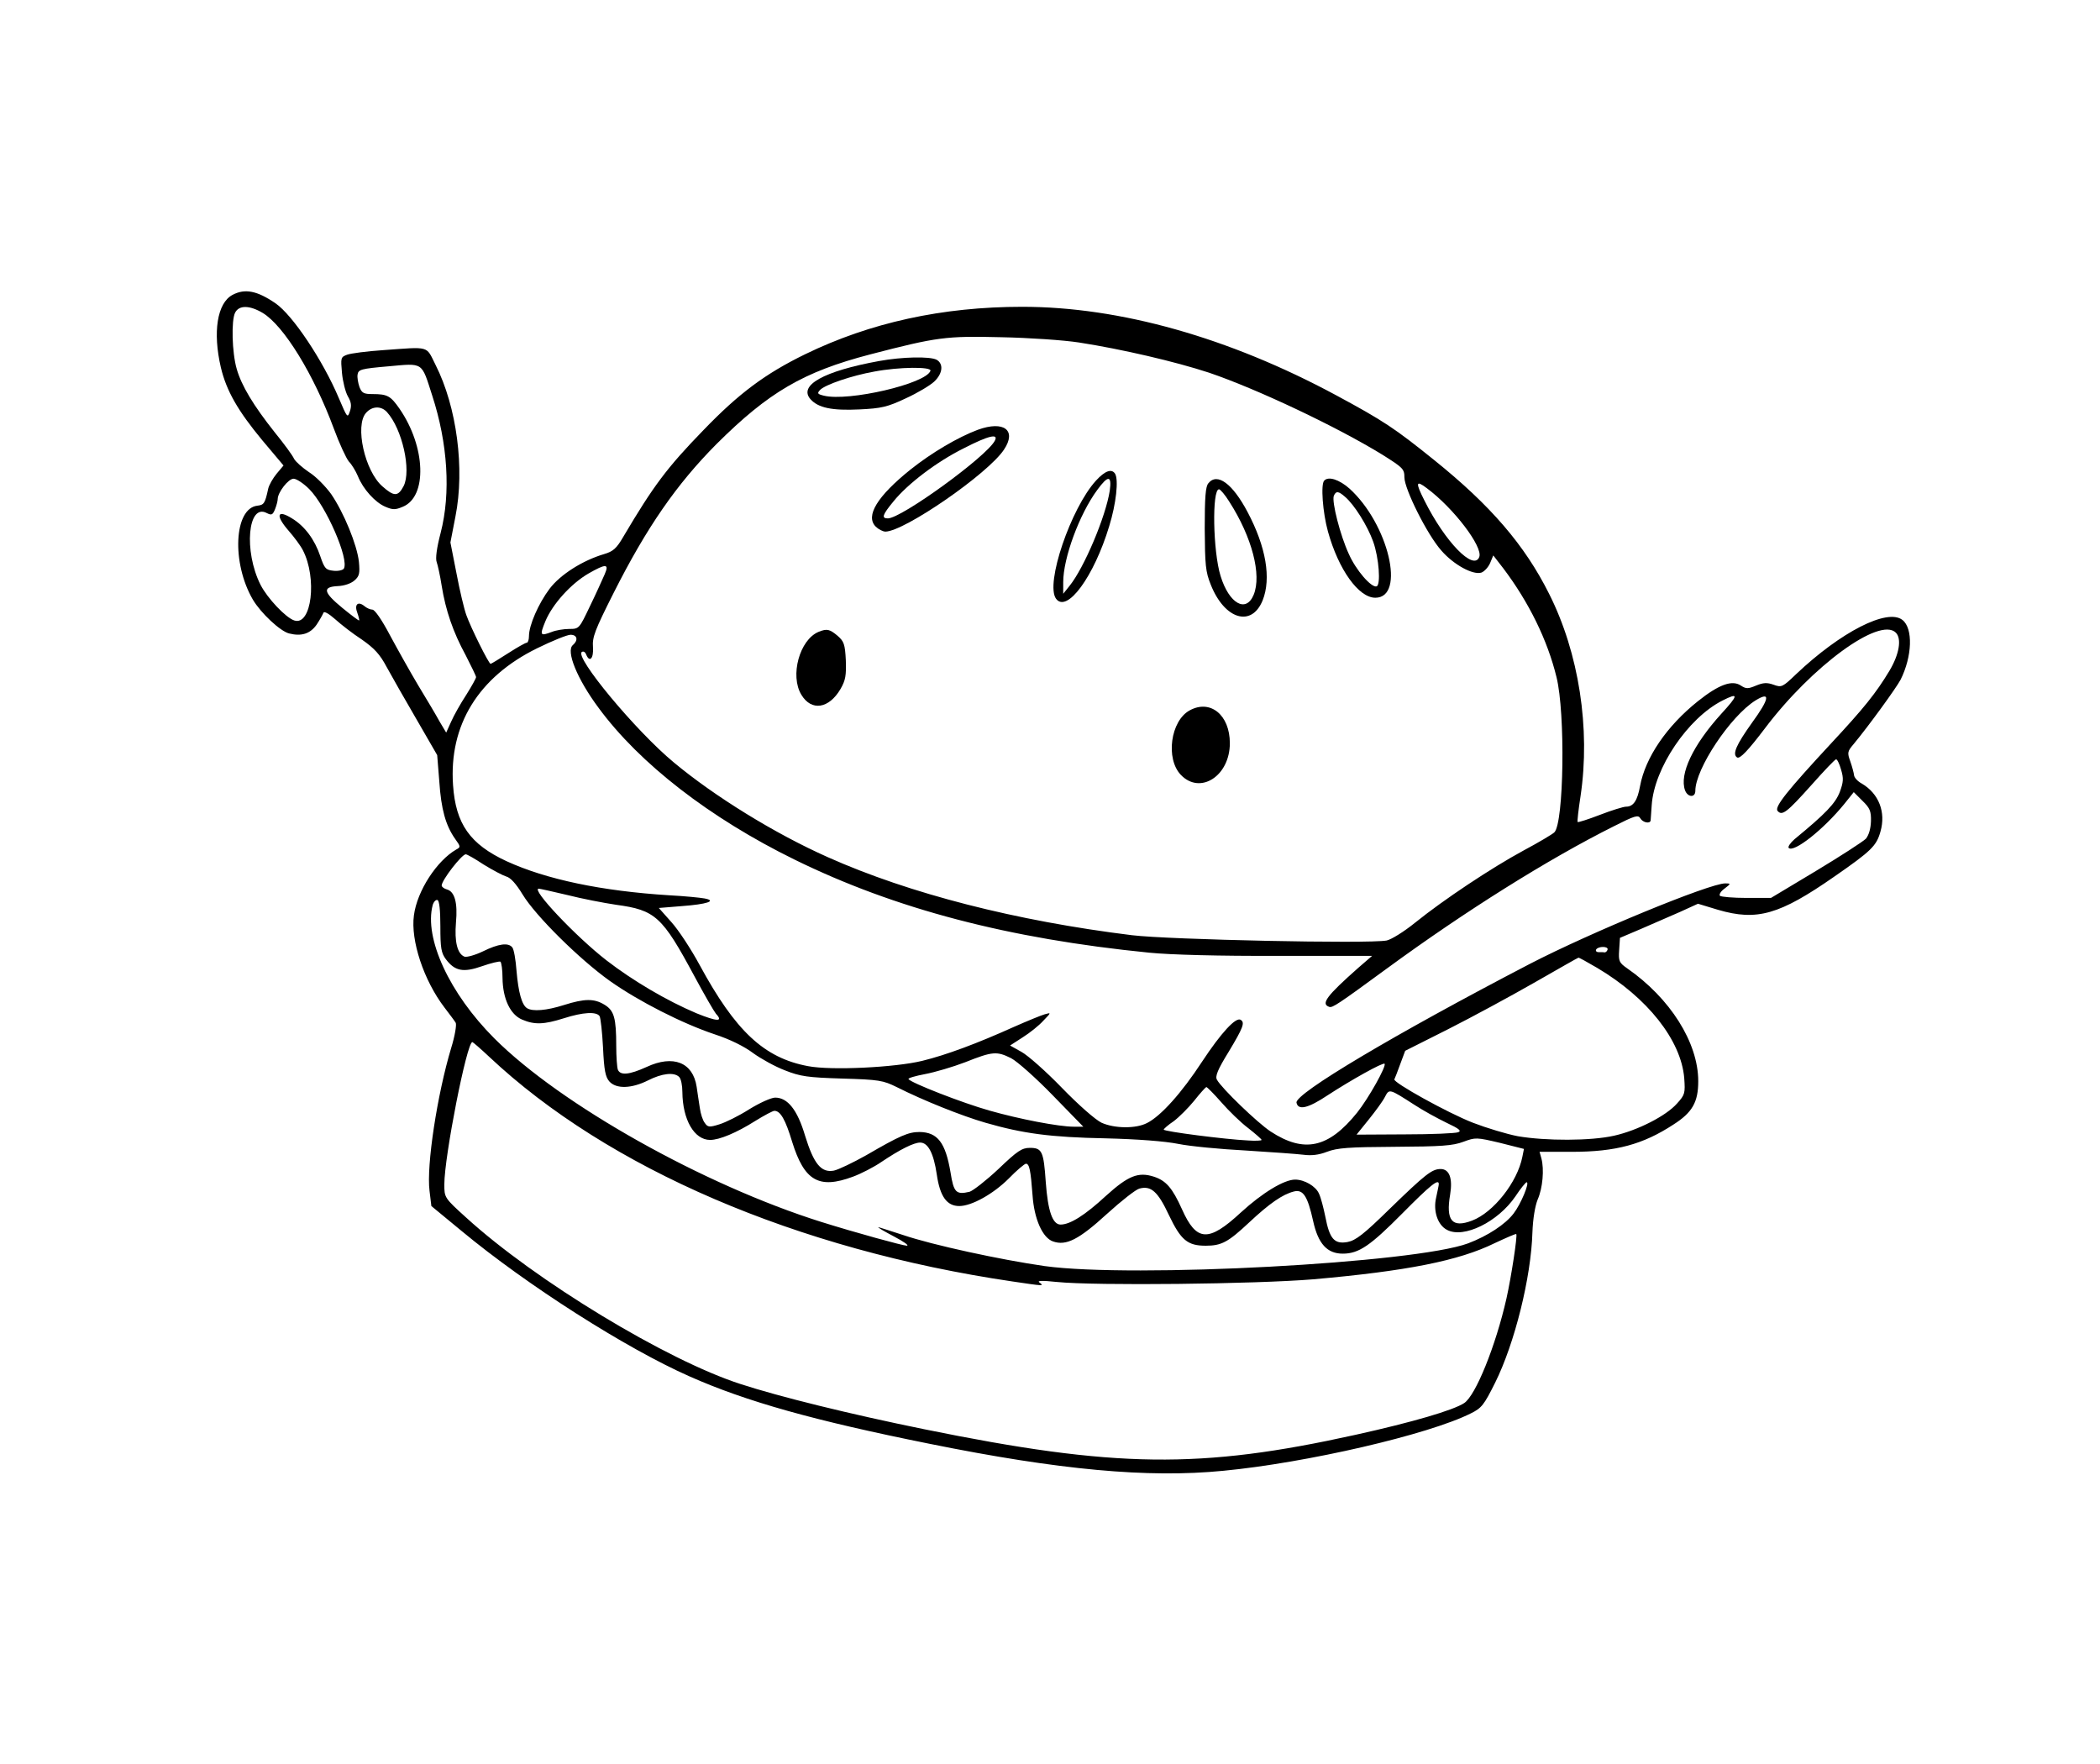 <?xml version="1.0" standalone="no"?>
<!DOCTYPE svg PUBLIC "-//W3C//DTD SVG 20010904//EN"
 "http://www.w3.org/TR/2001/REC-SVG-20010904/DTD/svg10.dtd">
<svg version="1.0" xmlns="http://www.w3.org/2000/svg"
 width="794pt" height="667pt" viewBox="0 0 794 667"
 preserveAspectRatio="xMidYMid meet">

<g transform="translate(0,667) scale(0.1,-0.1)"
fill="#000000" stroke="none">
<path d="M879 5555 c-58 -31 -75 -141 -44 -274 21 -89 65 -165 157 -276 l80
-95 -26 -31 c-14 -17 -29 -43 -32 -57 -12 -56 -16 -61 -41 -64 -88 -10 -98
-216 -17 -355 30 -51 104 -120 137 -128 47 -12 80 -1 104 33 12 18 23 38 26
45 2 7 19 -2 44 -24 22 -20 67 -55 101 -77 47 -33 68 -55 94 -104 19 -35 70
-124 113 -198 l78 -135 8 -100 c7 -105 24 -166 60 -217 21 -29 21 -31 4 -40
-73 -42 -148 -156 -160 -249 -13 -94 37 -246 116 -349 19 -25 38 -50 42 -57 4
-7 -3 -50 -17 -95 -53 -176 -94 -445 -82 -540 l7 -58 114 -94 c247 -205 622
-444 862 -550 214 -95 470 -167 908 -255 490 -99 825 -130 1110 -102 315 30
777 137 936 217 41 20 50 32 92 116 74 149 136 398 141 568 2 53 10 100 20
125 19 43 25 114 14 155 l-7 25 122 0 c167 0 269 28 384 103 72 46 94 85 94
164 0 146 -106 314 -269 427 -30 21 -33 27 -30 69 l3 46 80 34 c44 19 110 48
147 64 l68 31 76 -23 c147 -43 232 -19 440 126 140 97 159 116 174 170 21 73
-6 143 -70 181 -17 9 -30 24 -30 33 -1 8 -7 31 -14 51 -12 33 -11 38 12 65 58
70 161 212 178 244 44 88 48 194 7 226 -57 45 -233 -45 -402 -205 -51 -49 -55
-51 -85 -40 -25 9 -39 8 -66 -3 -31 -13 -38 -13 -58 0 -33 22 -83 4 -162 -59
-118 -94 -199 -213 -219 -321 -10 -55 -25 -78 -53 -78 -10 0 -55 -14 -99 -31
-44 -17 -82 -29 -84 -27 -2 2 3 46 11 98 38 255 -6 541 -119 765 -92 184 -221
334 -435 506 -149 120 -191 148 -371 245 -405 218 -817 334 -1186 334 -303 0
-575 -60 -820 -179 -152 -74 -252 -149 -385 -287 -139 -143 -190 -212 -303
-403 -26 -45 -39 -56 -73 -66 -81 -24 -165 -77 -206 -131 -42 -56 -78 -138
-78 -179 0 -14 -4 -25 -8 -25 -5 0 -37 -18 -71 -40 -34 -22 -64 -40 -66 -40
-7 0 -75 137 -92 185 -8 22 -25 93 -37 157 l-23 117 19 98 c36 181 5 415 -75
573 -37 74 -19 69 -200 56 -60 -4 -120 -12 -134 -17 -25 -9 -25 -12 -20 -69 3
-32 13 -72 22 -88 13 -22 15 -36 8 -57 -9 -27 -10 -25 -42 50 -60 142 -174
313 -239 358 -70 48 -116 57 -163 32z m114 -68 c80 -48 193 -232 269 -437 21
-57 47 -113 57 -125 11 -11 26 -36 34 -55 20 -50 66 -100 104 -116 28 -12 38
-12 66 0 93 38 87 226 -12 370 -34 49 -46 56 -102 56 -34 0 -41 4 -50 27 -5
15 -9 36 -7 47 3 19 13 22 117 31 133 12 124 18 165 -110 59 -181 71 -369 32
-520 -15 -57 -20 -97 -15 -110 4 -11 13 -51 19 -90 15 -93 43 -175 91 -263 21
-41 39 -78 39 -82 0 -5 -17 -35 -37 -67 -21 -32 -47 -78 -57 -101 l-19 -42
-25 42 c-13 24 -50 86 -81 137 -31 52 -79 138 -107 190 -30 57 -57 96 -66 96
-8 0 -22 6 -31 14 -24 19 -38 5 -26 -26 5 -14 8 -27 7 -29 -2 -1 -30 20 -63
47 -73 60 -77 80 -18 83 25 1 51 10 64 22 18 16 20 27 16 70 -7 64 -57 186
-105 256 -21 29 -58 67 -84 83 -25 17 -50 39 -56 50 -5 12 -38 57 -73 100 -81
102 -126 177 -144 240 -18 62 -21 184 -6 213 15 29 55 28 104 -1z m3087 -112
c161 -25 363 -72 491 -114 180 -61 483 -204 657 -311 76 -48 82 -53 82 -85 0
-44 87 -218 140 -277 46 -53 119 -93 151 -83 11 4 26 20 33 36 l12 29 38 -49
c96 -127 167 -271 201 -411 34 -136 28 -551 -8 -587 -7 -7 -59 -38 -117 -69
-120 -65 -301 -185 -410 -273 -42 -34 -89 -63 -107 -67 -68 -13 -823 3 -963
20 -438 54 -841 157 -1150 295 -200 89 -427 229 -582 358 -145 120 -377 400
-348 418 6 4 13 -1 16 -9 13 -33 29 -16 26 27 -3 38 7 64 78 205 125 248 238
411 389 563 197 196 328 273 581 339 254 66 287 70 495 65 105 -2 237 -11 295
-20z m-2617 -263 c58 -64 93 -221 63 -280 -21 -40 -36 -40 -80 -1 -67 58 -105
230 -62 278 23 26 57 27 79 3z m-294 -291 c64 -64 152 -266 131 -301 -4 -6
-22 -10 -39 -8 -29 3 -34 8 -50 55 -21 63 -59 114 -107 143 -56 35 -63 12 -15
-44 23 -26 48 -60 56 -76 55 -106 33 -287 -32 -266 -32 10 -102 84 -128 135
-64 127 -48 310 24 271 18 -9 22 -7 31 15 6 15 10 32 10 38 0 25 40 77 60 77
11 0 38 -18 59 -39z m4226 3 c101 -75 213 -222 198 -260 -21 -54 -129 57 -207
213 -35 69 -33 79 9 47z m-3109 -326 c-8 -18 -32 -72 -55 -119 -41 -86 -41
-87 -79 -87 -20 0 -50 -5 -65 -11 -45 -17 -47 -14 -25 40 27 65 97 142 162
180 68 39 80 38 62 -3z m4882 -220 c23 -23 13 -82 -24 -144 -51 -85 -98 -143
-220 -274 -165 -178 -216 -241 -203 -256 17 -20 35 -6 129 99 47 53 88 96 92
96 4 1 13 -17 19 -39 10 -33 9 -47 -5 -85 -17 -43 -53 -81 -171 -178 -16 -14
-26 -29 -22 -33 19 -19 131 69 210 166 l36 45 33 -33 c28 -27 33 -39 32 -77
-1 -29 -8 -52 -19 -66 -11 -11 -96 -66 -189 -122 l-170 -102 -92 0 c-51 0 -96
4 -101 8 -4 5 3 17 17 27 25 19 25 20 3 20 -59 0 -508 -185 -738 -304 -515
-268 -889 -491 -883 -525 6 -30 43 -22 118 28 89 58 209 125 215 119 8 -8 -60
-130 -104 -185 -108 -134 -200 -154 -327 -71 -50 33 -186 164 -203 196 -7 13
3 38 45 106 54 90 62 110 45 120 -18 12 -74 -49 -146 -158 -77 -118 -156 -206
-208 -232 -42 -22 -123 -21 -172 1 -23 11 -87 67 -150 132 -60 62 -129 123
-153 136 l-43 24 48 31 c27 17 62 45 78 63 30 31 30 31 5 24 -14 -4 -65 -25
-115 -47 -142 -64 -258 -107 -348 -129 -102 -25 -344 -37 -432 -20 -166 31
-274 132 -410 383 -32 59 -79 131 -106 161 l-48 54 86 7 c96 7 135 20 87 29
-16 3 -76 9 -134 12 -255 16 -465 60 -615 129 -138 64 -192 141 -202 287 -16
228 96 409 318 518 57 28 114 51 126 51 26 0 30 -21 9 -39 -27 -22 16 -128 97
-237 155 -211 421 -417 741 -574 381 -187 809 -299 1341 -352 80 -8 267 -13
486 -12 l357 0 -52 -45 c-121 -107 -143 -137 -110 -148 12 -4 32 9 219 146
295 216 609 413 857 537 79 40 92 44 100 30 9 -16 37 -22 39 -8 0 4 2 30 4 57
9 141 137 330 267 396 63 32 62 22 -4 -50 -107 -118 -159 -228 -137 -289 10
-27 39 -29 39 -2 0 83 133 283 228 342 57 35 53 7 -14 -85 -60 -84 -75 -119
-56 -131 11 -6 42 27 105 110 178 236 434 423 495 362z m-5339 -877 c34 -21
72 -41 85 -45 16 -4 37 -27 62 -68 49 -81 215 -245 330 -327 109 -77 274 -161
397 -202 58 -19 112 -46 145 -71 29 -21 83 -51 120 -65 58 -23 86 -27 217 -31
139 -4 154 -7 205 -32 101 -51 246 -109 336 -135 142 -41 246 -55 454 -59 122
-3 225 -11 275 -21 44 -9 159 -20 255 -25 96 -6 194 -13 218 -16 30 -4 58 -1
89 11 39 15 82 18 257 19 176 1 219 4 259 19 46 17 49 17 138 -4 l91 -23 -6
-30 c-19 -96 -109 -210 -190 -241 -76 -29 -100 0 -83 99 10 61 -3 96 -36 96
-33 0 -58 -20 -193 -151 -98 -96 -128 -119 -159 -125 -50 -9 -68 12 -84 96 -7
34 -17 73 -24 87 -12 28 -55 53 -90 53 -42 0 -124 -50 -205 -124 -123 -114
-168 -111 -223 12 -36 80 -60 108 -106 123 -59 19 -97 4 -181 -72 -80 -74
-136 -109 -172 -109 -30 0 -48 50 -56 161 -8 116 -14 129 -60 129 -30 0 -47
-11 -119 -80 -47 -44 -96 -82 -109 -86 -51 -12 -60 -3 -72 73 -19 113 -49 152
-117 153 -42 0 -73 -13 -202 -88 -50 -28 -104 -54 -122 -58 -48 -9 -76 25
-109 132 -29 98 -66 144 -113 144 -15 0 -59 -20 -98 -44 -39 -25 -90 -50 -113
-57 -38 -12 -44 -11 -55 5 -8 10 -16 35 -19 57 -3 21 -9 57 -12 80 -14 92 -88
122 -189 75 -66 -30 -100 -33 -109 -10 -3 9 -6 48 -6 89 0 106 -8 134 -44 156
-39 24 -75 24 -154 -1 -66 -21 -118 -25 -139 -12 -20 12 -33 60 -40 141 -3 42
-10 82 -16 89 -15 19 -52 14 -111 -15 -29 -14 -61 -23 -70 -20 -27 11 -38 57
-32 129 7 75 -5 117 -34 125 -11 3 -20 10 -20 15 0 20 76 118 91 118 5 0 35
-17 68 -39z m316 -115 c55 -14 138 -30 185 -37 148 -20 174 -44 295 -269 37
-69 74 -133 82 -143 29 -31 5 -30 -74 2 -111 47 -239 122 -340 200 -116 90
-287 271 -256 271 4 0 53 -11 108 -24z m-480 -119 c0 -81 3 -100 21 -124 34
-45 66 -51 137 -26 34 12 65 19 69 17 4 -3 8 -31 8 -62 1 -78 29 -138 74 -157
47 -20 82 -19 158 5 72 23 123 26 135 8 4 -7 10 -61 13 -119 4 -86 9 -111 24
-128 26 -29 84 -27 146 4 53 27 99 32 118 13 7 -7 12 -32 12 -57 1 -105 45
-181 105 -181 35 0 100 27 171 72 34 21 66 38 72 38 23 0 42 -34 67 -117 46
-148 101 -180 230 -132 30 11 79 36 108 56 70 47 122 73 146 73 30 0 51 -40
63 -121 12 -83 38 -119 85 -119 47 0 129 46 187 104 30 31 60 56 65 56 13 0
18 -25 25 -119 6 -90 38 -162 78 -175 49 -17 97 7 203 104 55 50 110 93 123
96 44 12 70 -11 112 -101 45 -94 70 -115 139 -115 60 0 85 14 164 88 77 72
126 106 169 117 35 9 52 -17 73 -112 19 -86 53 -123 112 -123 61 0 104 30 225
152 106 107 138 133 138 111 0 -5 -5 -27 -10 -51 -12 -51 6 -104 41 -122 63
-34 193 30 259 127 19 29 38 52 42 53 13 0 -22 -83 -49 -118 -31 -41 -98 -85
-172 -113 -201 -75 -1267 -132 -1601 -86 -168 24 -425 80 -534 117 -50 16 -92
30 -95 30 -3 -1 23 -16 59 -35 36 -19 58 -34 49 -35 -15 0 -193 49 -324 90
-445 140 -985 443 -1236 694 -170 170 -266 379 -233 504 4 13 12 21 18 19 7
-2 11 -38 11 -100z m4413 -88 c-2 -6 -7 -10 -11 -10 -4 1 -14 1 -23 1 -8 0
-12 5 -9 10 8 13 48 13 43 -1z m-40 -68 c191 -113 318 -274 330 -417 4 -57 3
-63 -27 -96 -41 -47 -149 -102 -238 -122 -88 -20 -259 -20 -364 -2 -42 8 -118
31 -170 51 -95 37 -302 152 -297 164 2 4 12 29 22 57 l19 51 161 81 c89 45
235 124 326 176 91 52 166 95 168 95 2 1 34 -17 70 -38z m-4188 -337 c449
-422 1163 -729 1977 -849 121 -18 122 -18 103 -4 -10 7 9 8 65 2 149 -15 754
-8 970 10 353 31 551 70 687 137 43 20 79 36 81 34 5 -6 -19 -162 -37 -243
-41 -181 -117 -368 -160 -396 -41 -27 -194 -72 -411 -120 -587 -130 -908 -126
-1630 21 -280 57 -548 123 -695 171 -279 90 -776 391 -1037 629 -83 75 -83 76
-83 126 0 105 85 538 106 538 2 0 31 -25 64 -56z m1973 -5 c23 -12 94 -75 157
-140 l116 -119 -36 0 c-57 0 -207 29 -319 61 -103 29 -297 105 -306 119 -2 4
26 12 63 19 37 7 105 27 152 45 103 41 119 42 173 15z m795 -167 c28 -32 73
-76 101 -97 28 -22 51 -42 51 -45 0 -3 -24 -4 -52 -2 -85 4 -318 34 -318 41 0
3 17 18 38 32 20 15 55 50 77 77 22 28 43 51 46 52 3 0 29 -26 57 -58z m731
-10 c32 -21 85 -50 120 -67 49 -23 58 -31 44 -36 -10 -4 -100 -8 -201 -8
l-183 -1 46 57 c25 31 53 69 61 85 17 32 15 33 113 -30z"/>
<path d="M3324 5305 c-209 -38 -307 -92 -259 -145 29 -32 81 -43 184 -38 84 4
106 9 176 42 44 20 92 49 107 63 33 31 36 68 9 83 -26 13 -129 11 -217 -5z
m194 -37 c-17 -49 -310 -117 -403 -94 -25 6 -26 9 -14 22 20 20 120 54 204 69
95 18 218 19 213 3z"/>
<path d="M3697 5045 c-75 -28 -175 -87 -254 -150 -126 -101 -172 -176 -132
-216 10 -10 27 -19 37 -19 72 1 388 219 448 310 49 73 0 111 -99 75z m64 -42
c-33 -61 -353 -293 -404 -293 -25 0 -21 13 21 64 54 67 165 151 266 201 95 49
133 57 117 28z"/>
<path d="M4144 4853 c-95 -104 -193 -391 -151 -447 41 -55 143 83 201 275 26
84 36 175 22 198 -13 20 -38 11 -72 -26z m52 -38 c-15 -98 -97 -292 -152 -360
l-24 -30 0 44 c0 91 61 257 129 349 41 56 55 55 47 -3z"/>
<path d="M4569 4843 c-11 -12 -14 -54 -14 -172 1 -137 3 -163 23 -212 52 -131
154 -162 196 -59 33 83 13 202 -57 334 -57 108 -115 150 -148 109z m79 -70
c86 -134 123 -277 92 -352 -29 -70 -93 -33 -125 71 -29 93 -33 328 -6 328 5 0
23 -21 39 -47z"/>
<path d="M5007 4853 c-14 -13 -6 -121 14 -193 40 -144 116 -250 179 -250 116
0 50 279 -98 413 -39 34 -79 47 -95 30z m78 -61 c35 -29 86 -111 107 -170 22
-62 29 -163 13 -169 -20 -6 -78 61 -105 122 -33 71 -65 198 -57 220 8 19 17
19 42 -3z"/>
<path d="M3095 4281 c-72 -30 -109 -166 -65 -238 38 -63 104 -53 148 22 19 33
22 51 20 109 -3 60 -7 71 -31 92 -30 25 -40 28 -72 15z"/>
<path d="M4498 3984 c-72 -39 -92 -183 -33 -244 73 -76 185 -4 185 120 0 107
-74 167 -152 124z"/>
</g>
</svg>
